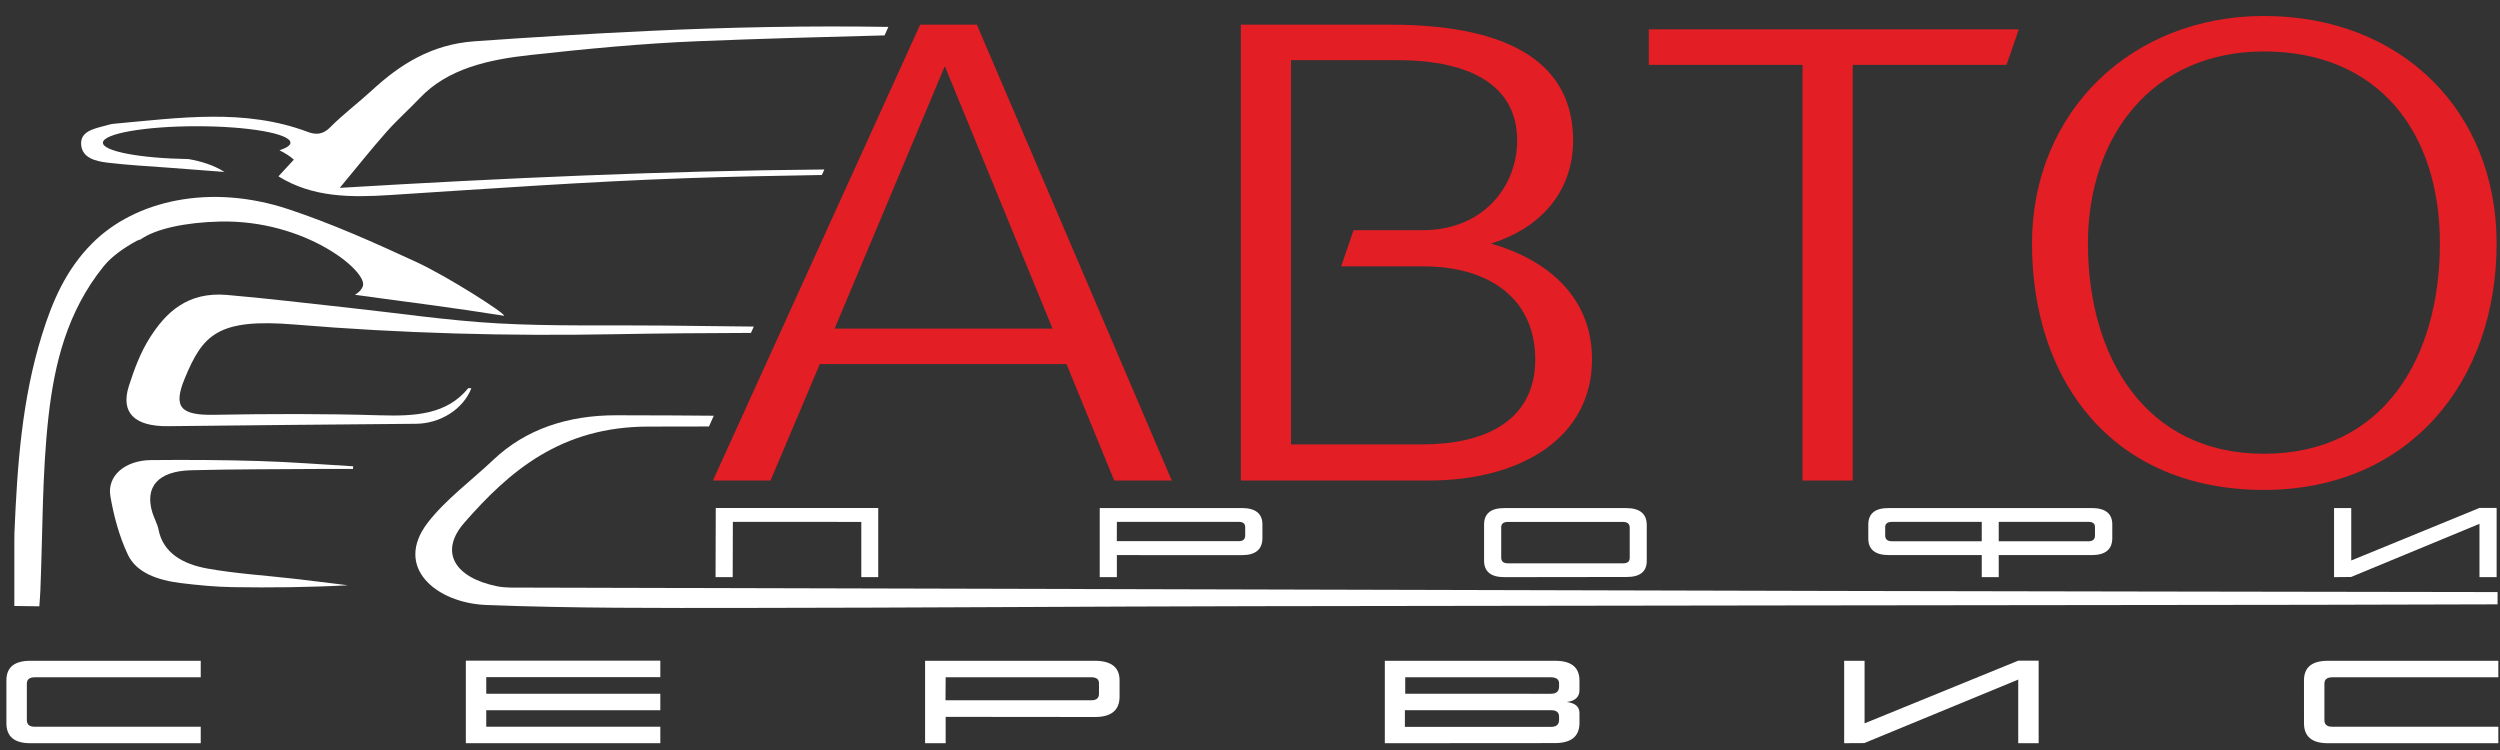 <svg width="140" height="42" viewBox="0 0 140 42" fill="none" xmlns="http://www.w3.org/2000/svg">
<rect x="0" y="0" width="140" height="42" fill="#333333" stroke="none"/>
<path fill-rule="evenodd" clip-rule="evenodd" d="M48.233 29.227L41.04 29.224L41.031 32.318L40.071 32.32L40.083 28.447H49.181V32.318H48.233V29.227Z" fill="white"/>
<path fill-rule="evenodd" clip-rule="evenodd" d="M69.368 29.224H62.545L62.542 30.305H69.379C69.609 30.305 69.726 30.203 69.731 29.998V29.524C69.733 29.324 69.612 29.224 69.368 29.224ZM62.545 31.085V32.32H61.585V28.45H69.53C70.307 28.45 70.695 28.757 70.695 29.37V30.131C70.695 30.769 70.31 31.088 69.541 31.088L62.545 31.085Z" fill="white"/>
<path fill-rule="evenodd" clip-rule="evenodd" d="M91.264 31.24V29.551C91.264 29.334 91.138 29.227 90.885 29.227L84.447 29.227C84.194 29.227 84.068 29.329 84.068 29.53V31.231C84.068 31.441 84.194 31.546 84.447 31.546L90.893 31.546C91.14 31.546 91.264 31.444 91.264 31.24ZM84.246 32.32C83.487 32.32 83.108 32.01 83.108 31.388V29.381C83.108 28.762 83.484 28.453 84.234 28.453H91.06C91.832 28.453 92.218 28.77 92.218 29.404V31.407C92.218 32.01 91.843 32.311 91.098 32.311L84.246 32.32Z" fill="white"/>
<path fill-rule="evenodd" clip-rule="evenodd" d="M116.957 29.224H111.929V30.311H116.949C117.194 30.311 117.318 30.206 117.319 29.997V29.523C117.323 29.324 117.202 29.224 116.957 29.224ZM105.965 29.224C105.7 29.224 105.569 29.324 105.57 29.524L105.571 29.996C105.574 30.206 105.703 30.311 105.958 30.311L110.978 30.311V29.224H105.965ZM111.929 31.085V32.32H110.978V31.085H105.78C105.01 31.085 104.625 30.776 104.625 30.158V29.377C104.625 28.759 105.003 28.451 105.757 28.451L117.123 28.45C117.899 28.45 118.288 28.756 118.288 29.369V30.129C118.288 30.766 117.903 31.085 117.135 31.085L111.929 31.085Z" fill="white"/>
<path fill-rule="evenodd" clip-rule="evenodd" d="M131.658 32.311L130.707 32.32V28.453H131.67V31.387L138.851 28.444H139.811V32.32H138.851V29.334L131.658 32.311Z" fill="white"/>
<path fill-rule="evenodd" clip-rule="evenodd" d="M58.943 18.401L52.91 3.706L46.739 18.401H58.943ZM51.528 1.382H54.705L65.62 26.91H62.396L59.724 20.387H45.91L43.148 26.91H39.924L51.528 1.382Z" fill="#E31E24"/>
<path fill-rule="evenodd" clip-rule="evenodd" d="M79.666 24.886C83.028 24.886 85.974 23.649 85.974 20.125C85.975 16.864 83.581 14.915 79.666 14.915L75.107 14.914L75.798 12.89H79.666C83.12 12.89 84.962 10.379 84.962 7.868C84.962 4.868 82.475 3.369 78.238 3.369L72.297 3.369V24.886H79.666ZM69.488 1.382H77.871C84.686 1.382 88.094 3.631 88.094 7.868C88.094 10.903 86.067 12.853 83.489 13.64C86.297 14.427 89.153 16.377 89.153 20.125C89.153 24.436 85.284 26.911 79.988 26.911L69.488 26.91V1.382Z" fill="#E31E24"/>
<path fill-rule="evenodd" clip-rule="evenodd" d="M100.943 3.631H92.332V1.644H113.054L112.365 3.631H103.752V26.91H100.943V3.631Z" fill="#E31E24"/>
<path fill-rule="evenodd" clip-rule="evenodd" d="M126.778 25.411C133.548 25.411 136.634 19.938 136.634 13.64C136.634 7.38 133.18 2.882 126.778 2.882C120.515 2.882 116.924 7.643 116.924 13.64C116.924 19.937 120.102 25.411 126.778 25.411ZM126.778 27.435C118.352 27.435 113.792 21.4 113.792 13.64C113.792 6.255 119.364 0.895 126.778 0.895C134.515 0.895 139.811 6.256 139.811 13.64C139.811 21.4 134.884 27.435 126.778 27.435Z" fill="#E31E24"/>
<path fill-rule="evenodd" clip-rule="evenodd" d="M11.241 40.696H1.93C1.642 40.696 1.503 40.569 1.503 40.319V38.283C1.503 38.048 1.651 37.928 1.948 37.928L11.241 37.927V37.004H1.698C0.806 37.004 0.359 37.368 0.359 38.101V40.5C0.359 41.249 0.806 41.62 1.698 41.62L11.241 41.62V40.696Z" fill="white"/>
<path fill-rule="evenodd" clip-rule="evenodd" d="M36.978 40.696H27.23V39.773H36.978V38.85H27.23V37.92H36.978V36.997H26.087V41.619H36.978V40.696Z" fill="white"/>
<path fill-rule="evenodd" clip-rule="evenodd" d="M61.543 38.283V38.85C61.543 39.092 61.404 39.214 61.125 39.214L52.948 39.214L52.957 37.927H61.107C61.404 37.927 61.553 38.041 61.543 38.283V38.283ZM61.32 40.152C62.24 40.152 62.696 39.766 62.696 39.01V38.101C62.696 37.367 62.231 37.004 61.302 37.004L51.805 37.004V41.62H52.957V40.144L61.32 40.152Z" fill="white"/>
<path fill-rule="evenodd" clip-rule="evenodd" d="M78.693 37.927H86.833C87.159 37.927 87.317 38.049 87.308 38.291V38.464C87.298 38.722 87.15 38.851 86.852 38.851L78.693 38.85V37.927ZM78.674 40.704V39.773H86.88C87.168 39.773 87.317 39.903 87.308 40.153V40.334C87.298 40.584 87.15 40.705 86.852 40.705L78.674 40.704ZM88.45 40.507V39.932C88.45 39.577 88.218 39.373 87.744 39.312C88.218 39.252 88.45 39.025 88.45 38.647V38.109C88.45 37.375 87.995 37.004 87.093 37.004L77.55 37.004V41.62L87.066 41.613C87.986 41.613 88.441 41.242 88.45 40.508V40.507Z" fill="white"/>
<path fill-rule="evenodd" clip-rule="evenodd" d="M113.021 38.056V41.619H114.164V36.997H113.021L104.416 40.507V37.004H103.273V41.619L104.398 41.613L113.021 38.056Z" fill="white"/>
<path fill-rule="evenodd" clip-rule="evenodd" d="M139.906 40.696H130.594C130.306 40.696 130.167 40.569 130.167 40.319L130.167 38.283C130.167 38.048 130.315 37.928 130.613 37.928L139.906 37.927V37.004H130.362C129.47 37.004 129.023 37.368 129.023 38.101L129.024 40.5C129.024 41.249 129.47 41.62 130.362 41.62L139.906 41.62V40.696Z" fill="white"/>
<path fill-rule="evenodd" clip-rule="evenodd" d="M16.508 18.174C22.471 18.67 28.418 18.828 34.413 18.716C36.96 18.669 39.508 18.651 42.053 18.643L42.213 18.288C40.496 18.269 38.779 18.25 37.061 18.231C34 18.198 30.93 18.279 27.881 18.109C25.05 17.952 22.242 17.527 19.424 17.223C17.189 16.982 14.958 16.71 12.716 16.517C10.48 16.323 9.274 17.517 8.386 18.921C7.854 19.761 7.511 20.697 7.217 21.618C6.736 23.121 7.544 23.888 9.418 23.866C14.044 23.813 18.671 23.772 23.298 23.732C24.664 23.72 25.941 22.911 26.396 21.744C26.334 21.743 26.233 21.722 26.215 21.746C25.015 23.218 23.24 23.315 21.285 23.257C18.192 23.165 15.091 23.171 11.996 23.229C10.112 23.263 9.679 22.805 10.345 21.195C11.358 18.743 12.19 17.816 16.508 18.174Z" fill="white"/>
<path fill-rule="evenodd" clip-rule="evenodd" d="M6.02 9.109C7.153 9.247 8.302 9.303 9.445 9.391C10.438 9.468 11.43 9.543 12.571 9.629C11.944 9.234 11.261 9.035 10.559 8.908C7.876 8.867 5.763 8.476 5.763 7.993C5.763 7.483 8.114 7.069 11.014 7.069C13.914 7.069 16.265 7.483 16.265 7.993C16.265 8.147 16.03 8.29 15.651 8.418C15.973 8.577 16.251 8.751 16.455 8.941C16.18 9.238 15.897 9.546 15.592 9.875C17.505 11.063 19.636 11.064 21.846 10.922C27.358 10.569 32.869 10.172 38.388 9.98C40.932 9.891 43.478 9.841 46.024 9.8L46.163 9.491C37.195 9.567 28.183 9.973 19.027 10.52C19.995 9.355 20.787 8.356 21.639 7.392C22.223 6.731 22.904 6.128 23.517 5.483C25.082 3.838 27.354 3.337 29.692 3.081C32.822 2.737 35.968 2.432 39.12 2.306C42.641 2.165 46.16 2.067 49.535 1.982L49.748 1.507C45.42 1.436 40.88 1.519 36.339 1.732C33.079 1.884 29.82 2.082 26.566 2.313C24.151 2.484 22.388 3.623 20.843 5.045C20.072 5.754 19.211 6.402 18.482 7.137C18.092 7.529 17.703 7.563 17.243 7.39C13.691 6.052 10.024 6.604 6.37 6.931C6.2 6.946 6.034 7.003 5.869 7.046C5.198 7.219 4.476 7.379 4.547 8.125C4.614 8.841 5.334 9.025 6.02 9.109Z" fill="white"/>
<path fill-rule="evenodd" clip-rule="evenodd" d="M102.81 33.093C78.305 33.033 53.799 32.971 29.294 32.906C28.808 32.904 28.304 32.926 27.841 32.832C25.454 32.35 24.571 30.904 26.01 29.262C28.522 26.394 31.405 23.89 36.312 23.889C37.515 23.889 38.64 23.886 39.702 23.883L39.971 23.281C38.727 23.268 37.041 23.259 34.525 23.255C31.808 23.251 29.448 24.027 27.633 25.744C26.398 26.914 24.951 27.975 23.956 29.266C22.02 31.78 24.448 33.77 27.226 33.879C32.051 34.067 36.893 34.048 41.728 34.044C51.265 34.036 60.803 33.963 70.341 33.946C90.078 33.91 109.817 33.897 129.554 33.869C131.294 33.866 135.729 33.858 139.864 33.843L139.864 33.156C127.948 33.135 112.535 33.117 102.81 33.093Z" fill="white"/>
<path fill-rule="evenodd" clip-rule="evenodd" d="M8.46 25.765C7.007 25.778 5.985 26.64 6.181 27.787C6.372 28.895 6.671 30.017 7.16 31.059C7.641 32.084 8.852 32.496 10.131 32.653C11.091 32.77 12.063 32.865 13.032 32.88C15.178 32.913 17.325 32.891 19.488 32.775C18.474 32.652 17.461 32.524 16.445 32.407C14.831 32.221 13.194 32.123 11.606 31.837C10.227 31.589 9.133 30.954 8.882 29.675C8.817 29.344 8.633 29.03 8.533 28.702C8.092 27.261 8.854 26.383 10.696 26.334C13.164 26.27 15.636 26.28 18.105 26.26C18.66 26.255 19.215 26.259 19.769 26.259C19.771 26.209 19.773 26.161 19.776 26.112C18.021 26.009 16.269 25.87 14.512 25.817C12.497 25.756 10.477 25.746 8.46 25.765Z" fill="white"/>
<path fill-rule="evenodd" clip-rule="evenodd" d="M7.643 13.493C7.726 13.447 7.8 13.436 7.881 13.403C8.716 12.813 10.379 12.452 12.317 12.407C17.093 12.295 20.592 15.184 20.323 16.017C20.26 16.212 20.1 16.375 19.878 16.511C22.655 16.888 25.468 17.242 28.232 17.684C28.293 17.544 25.072 15.486 23.326 14.678C20.998 13.602 18.633 12.541 16.16 11.718C11.777 10.261 7.572 11.215 5.168 13.621C3.681 15.108 2.931 16.895 2.358 18.726C1.22 22.367 0.966 26.094 0.809 29.828C0.802 29.997 0.806 30.173 0.803 30.344V33.935C1.238 33.941 1.694 33.947 2.203 33.953C2.226 33.614 2.249 33.346 2.26 33.076C2.396 29.821 2.352 26.555 2.717 23.318C3.048 20.379 3.754 17.449 5.809 14.908C6.261 14.347 6.952 13.876 7.643 13.493Z" fill="white"/>
</svg>
